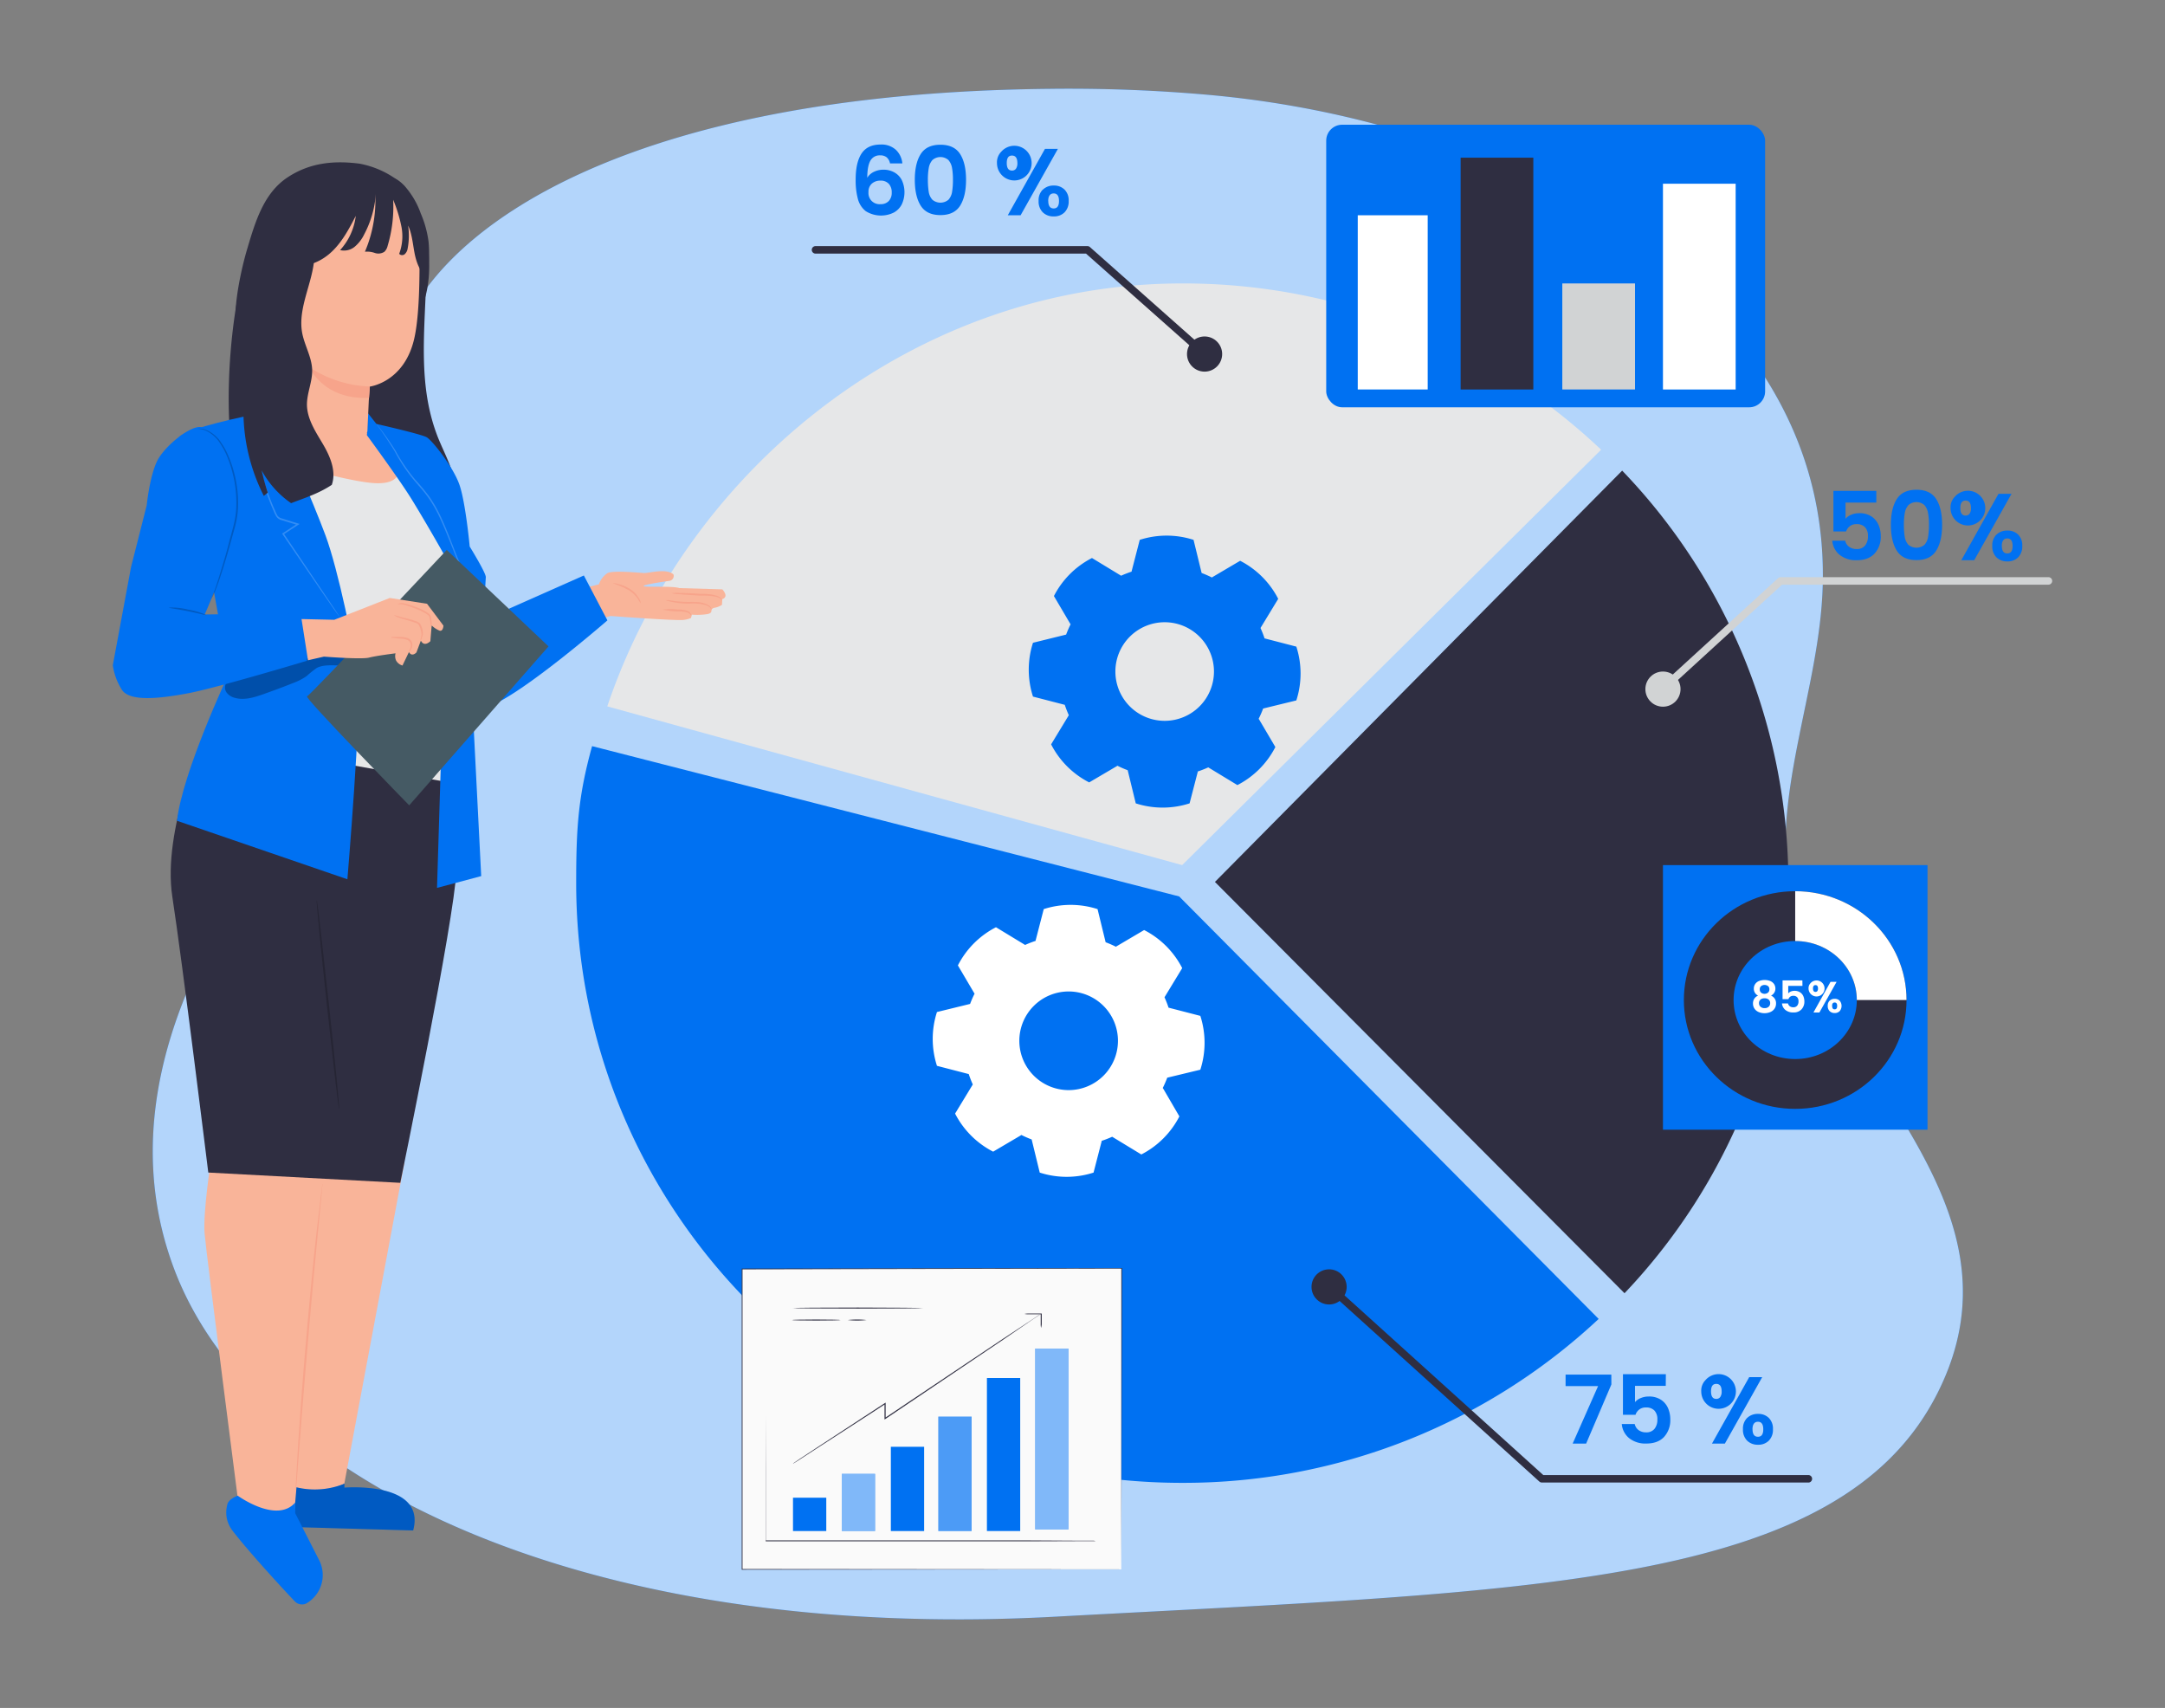  <!DOCTYPE svg PUBLIC "-//W3C//DTD SVG 1.1//EN" "http://www.w3.org/Graphics/SVG/1.1/DTD/svg11.dtd">
<svg id="b64a59df-3ed6-4f55-b5d2-8c50dea1c0c1" data-name="Layer 1" xmlns="http://www.w3.org/2000/svg" width="865.76" height="682.89" viewBox="0 0 865.76 682.89">
<rect x="0" y="0" width="865.76" height="682.89" fill="#808080" stroke="none"/>
<defs>
<style xmlns="http://www.w3.org/1999/xhtml">*, ::after, ::before { box-sizing: border-box; }
img, svg { vertical-align: middle; }
</style>
<style xmlns="http://www.w3.org/1999/xhtml">*, body, html { -webkit-font-smoothing: antialiased; }
img, svg { max-width: 100%; }
</style>
</defs>
<g id="fbc6d2e6-a494-455c-9c8d-76d0bca1f405" data-name="freepik--background-simple--inject-6">
<path d="M684.41,123.79c-49.48-51.56-126.81-79-200-85.76a631.46,631.46,0,0,0-64.52-2.51c-212.4,2.08-274.61,86.08-261,126.53s51.91,65.34-3.34,121.34-117.55,140-85.9,224,162.69,149.34,352.5,139,313-11.4,352.51-89.15S727.81,426,715.63,359.38c-7.51-41.33,11.81-83,13.22-124.21C730.37,190.59,712.86,153.44,684.41,123.79Z" fill="#0071f2" data-primary="true"/>
<path d="M684.41,123.79c-49.48-51.56-126.81-79-200-85.76a631.46,631.46,0,0,0-64.52-2.51c-212.4,2.08-274.61,86.08-261,126.53s51.91,65.34-3.34,121.34-117.55,140-85.9,224,162.69,149.34,352.5,139,313-11.4,352.51-89.15S727.81,426,715.63,359.38c-7.51-41.33,11.81-83,13.22-124.21C730.37,190.59,712.86,153.44,684.41,123.79Z" fill="#fff" opacity="0.7" style="isolation:isolate"/>
</g>
<path d="M236.77,298.33c-5.6,20.23-6.36,32.79-6.36,54.78,0,132.43,108.51,239.78,242.37,239.78a243,243,0,0,0,166.51-65.54L471.54,358.42Z" fill="#0071f2" data-primary="true"/>
<path d="M649.63,517.07a237.91,237.91,0,0,0-.94-328.9L485.84,352.62Z" fill="#2f2e41" data-secondary="true"/>
<path d="M242.84,282.43c32.13-95.17,122.94-169.1,229.94-169.1a242.93,242.93,0,0,1,167.5,66.48L472.73,345.9Z" fill="#e6e7e8"/>
<path d="M667.71,274.32a1.47,1.47,0,0,1-1.1-.48,1.49,1.49,0,0,1,.09-2.11l44.35-40.57a1.52,1.52,0,0,1,1-.39h107.1a1.49,1.49,0,1,1,0,3H712.64l-43.92,40.18A1.51,1.51,0,0,1,667.71,274.32Z" fill="#d1d3d4"/>
<circle cx="531.49" cy="514.54" r="7.03" fill="#2f2e41" data-secondary="true"/>
<circle cx="665" cy="275.53" r="7.03" fill="#d1d3d4"/>
<circle cx="481.7" cy="141.56" r="7.03" fill="#2f2e41" data-secondary="true"/>
<rect x="530.34" y="49.87" width="175.51" height="112.98" rx="6.37" fill="#0071f2" data-primary="true"/>
<rect x="542.95" y="86.07" width="27.97" height="69.65" fill="#fff"/>
<rect x="584.09" y="63.04" width="29.07" height="92.69" fill="#2f2e41" data-secondary="true"/>
<rect x="624.75" y="113.33" width="29.07" height="42.39" fill="#d1d3d4"/>
<rect x="665" y="73.46" width="29.07" height="82.27" fill="#fff"/>
<path d="M750.33,200.94H738v6.49a5.63,5.63,0,0,1,2.27-1.61,8,8,0,0,1,3.15-.63,8.61,8.61,0,0,1,5,1.33,7.63,7.63,0,0,1,2.8,3.4,11.07,11.07,0,0,1,.88,4.42,9.85,9.85,0,0,1-2.49,7q-2.49,2.65-7.08,2.65a10.4,10.4,0,0,1-6.9-2.16,8.14,8.14,0,0,1-2.93-5.65h5.17a4,4,0,0,0,1.53,2.42,4.91,4.91,0,0,0,3.06.92,4.06,4.06,0,0,0,3.37-1.41,5.7,5.7,0,0,0,1.14-3.72,5,5,0,0,0-1.15-3.58,4.43,4.43,0,0,0-3.4-1.24,4.15,4.15,0,0,0-4.17,2.92h-5.09V196.27h17.15Z" fill="#0071f2" data-primary="true"/>
<path d="M758.51,199.54q2.37-3.72,7.88-3.72c3.66,0,6.29,1.24,7.87,3.72s2.37,5.9,2.37,10.28-.79,7.86-2.37,10.36-4.21,3.76-7.87,3.76-6.3-1.25-7.88-3.76-2.37-6-2.37-10.36S756.93,202,758.51,199.54ZM771,205.1a6.4,6.4,0,0,0-1.44-3.14,4.85,4.85,0,0,0-6.41,0,6.4,6.4,0,0,0-1.44,3.14,26,26,0,0,0-.36,4.72,28.56,28.56,0,0,0,.34,4.84,6.14,6.14,0,0,0,1.44,3.15,5,5,0,0,0,6.45,0,6,6,0,0,0,1.44-3.15,28.44,28.44,0,0,0,.35-4.84A26,26,0,0,0,771,205.1Z" fill="#0071f2" data-primary="true"/>
<path d="M781.7,198.62a6.94,6.94,0,1,1-1.69,4.52A6,6,0,0,1,781.7,198.62Zm2.22,4.52c0,2,.7,3,2.09,3a1.9,1.9,0,0,0,1.59-.74,3.69,3.69,0,0,0,.57-2.26c0-2-.72-3-2.16-3S783.92,201.17,783.92,203.14Zm20.46-5.69L789.46,224H784.3l14.88-26.56Zm-6,16.3a6,6,0,0,1,4.34-1.61,5.87,5.87,0,0,1,4.31,1.61,6,6,0,0,1,1.65,4.53,6.13,6.13,0,0,1-1.65,4.56,5.84,5.84,0,0,1-4.31,1.63,6,6,0,0,1-4.36-1.63,6.1,6.1,0,0,1-1.67-4.56A6,6,0,0,1,798.36,213.75Zm2.14,4.53c0,2,.73,3,2.17,3s2.12-1,2.12-3-.71-3-2.12-3S800.5,216.31,800.5,218.28Z" fill="#0071f2" data-primary="true"/>
<path d="M354.6,62.92a4,4,0,0,0-2.67-.8,4.17,4.17,0,0,0-3.86,2.11c-.82,1.4-1.24,3.69-1.27,6.85a6.22,6.22,0,0,1,2.66-2.37,8.5,8.5,0,0,1,3.79-.86,8.79,8.79,0,0,1,4.37,1.07,7.42,7.42,0,0,1,3,3.09,11.48,11.48,0,0,1,0,9.68A7.77,7.77,0,0,1,357.39,85a11.51,11.51,0,0,1-11.18-.57,9.15,9.15,0,0,1-3.15-4.88,28.74,28.74,0,0,1-.89-7.72q0-6.94,2.39-10.49c1.6-2.37,4.11-3.55,7.56-3.55a8.46,8.46,0,0,1,6.18,2.16,8.55,8.55,0,0,1,2.54,5.39h-4.93A4.36,4.36,0,0,0,354.6,62.92ZM348.66,73.4a4.25,4.25,0,0,0-1.36,3.41,4.44,4.44,0,0,0,4.85,4.82,4.3,4.3,0,0,0,3.25-1.25A4.68,4.68,0,0,0,356.59,77a5,5,0,0,0-1.15-3.49,4.35,4.35,0,0,0-3.4-1.29A5,5,0,0,0,348.66,73.4Z" fill="#0071f2" data-primary="true"/>
<path d="M368.19,61.59q2.37-3.72,7.87-3.72t7.88,3.72q2.37,3.72,2.37,10.29t-2.37,10.36c-1.58,2.5-4.21,3.76-7.88,3.76s-6.29-1.26-7.87-3.76-2.37-6-2.37-10.36S366.61,64.07,368.19,61.59Zm12.52,5.56A6.4,6.4,0,0,0,379.27,64a4.85,4.85,0,0,0-6.41,0,6.41,6.41,0,0,0-1.45,3.13,26.24,26.24,0,0,0-.36,4.73,29.73,29.73,0,0,0,.34,4.84,6.07,6.07,0,0,0,1.45,3.15,5,5,0,0,0,6.45,0,6.14,6.14,0,0,0,1.44-3.15,28.64,28.64,0,0,0,.34-4.84A26.24,26.24,0,0,0,380.71,67.15Z" fill="#0071f2" data-primary="true"/>
<path d="M400.37,60.68a6.93,6.93,0,1,1-1.69,4.52A6,6,0,0,1,400.37,60.68Zm2.22,4.52c0,2,.7,3,2.09,3a1.9,1.9,0,0,0,1.59-.74,3.71,3.71,0,0,0,.57-2.26c0-2-.72-3-2.16-3S402.59,63.22,402.59,65.2Zm20.46-5.69L408.13,86.07H403l14.88-26.56Zm-6,16.3a6,6,0,0,1,4.35-1.62,5.87,5.87,0,0,1,4.3,1.62,6,6,0,0,1,1.65,4.53,6.13,6.13,0,0,1-1.65,4.56,5.88,5.88,0,0,1-4.3,1.63A6,6,0,0,1,417,84.9a6.1,6.1,0,0,1-1.67-4.56A5.94,5.94,0,0,1,417,75.81Zm2.14,4.53c0,2,.73,3,2.17,3s2.12-1,2.12-3-.71-3-2.12-3S419.17,78.37,419.17,80.34Z" fill="#0071f2" data-primary="true"/>
<path d="M644.37,553.55l-10.09,23.64h-5.39l10.17-23h-13V549.6h18.29Z" fill="#0071f2" data-primary="true"/>
<path d="M666.12,554.12h-12.3v6.49A5.69,5.69,0,0,1,656.1,559a8,8,0,0,1,3.15-.63,8.57,8.57,0,0,1,5,1.33,7.71,7.71,0,0,1,2.81,3.4,11.28,11.28,0,0,1,.87,4.42,9.88,9.88,0,0,1-2.48,7q-2.49,2.65-7.08,2.65a10.41,10.41,0,0,1-6.91-2.16,8.13,8.13,0,0,1-2.92-5.65h5.16a4.1,4.1,0,0,0,1.54,2.43,4.91,4.91,0,0,0,3,.91,4.09,4.09,0,0,0,3.38-1.41,5.7,5.7,0,0,0,1.14-3.72,5,5,0,0,0-1.16-3.58,4.44,4.44,0,0,0-3.4-1.24,4.17,4.17,0,0,0-4.17,2.93H649V549.45h17.16Z" fill="#0071f2" data-primary="true"/>
<path d="M682,551.81a6.93,6.93,0,1,1-1.69,4.51A6,6,0,0,1,682,551.81Zm2.22,4.51c0,2,.7,3,2.09,3a1.9,1.9,0,0,0,1.59-.74,3.69,3.69,0,0,0,.57-2.26c0-2-.72-3-2.16-3S684.22,554.35,684.22,556.32Zm20.46-5.69-14.92,26.56H684.6l14.88-26.56Zm-6,16.3a6,6,0,0,1,4.35-1.61,5.86,5.86,0,0,1,4.3,1.61,6,6,0,0,1,1.65,4.53,6.13,6.13,0,0,1-1.65,4.56,5.84,5.84,0,0,1-4.3,1.63,6,6,0,0,1-4.37-1.63,6.1,6.1,0,0,1-1.67-4.56A6,6,0,0,1,698.66,566.93Zm2.14,4.53c0,2,.73,3,2.17,3s2.12-1,2.12-3-.71-3-2.12-3S700.8,569.49,700.8,571.46Z" fill="#0071f2" data-primary="true"/>
<path d="M518.39,280.05a35,35,0,0,0,0-21.51l-12.68-3.29c0,.14.07.28.11.42a42.06,42.06,0,0,0-1.76-4.58l7.08-11.65a35.11,35.11,0,0,0-15.22-15.22l-11.29,6.65c.14.07.27.15.4.23a43.53,43.53,0,0,0-4.51-2l-3.23-13.25a35.07,35.07,0,0,0-21.52,0l-3.28,12.69.42-.11a43,43,0,0,0-4.59,1.76l-11.65-7.08a35.06,35.06,0,0,0-15.22,15.21l6.65,11.29.23-.4a42.48,42.48,0,0,0-2,4.52L413.08,257a35.07,35.07,0,0,0,0,21.52l12.68,3.28c0-.14-.07-.28-.11-.42a42.06,42.06,0,0,0,1.76,4.58l-7.08,11.66a35.05,35.05,0,0,0,15.22,15.21l11.29-6.64-.4-.23a41.44,41.44,0,0,0,4.51,2l3.23,13.25a35.07,35.07,0,0,0,21.52,0L479,308.48l-.42.11a41,41,0,0,0,4.59-1.77l11.65,7.08A35.06,35.06,0,0,0,510,298.69l-6.65-11.29-.23.4a41.44,41.44,0,0,0,2-4.51Zm-52.65,8.16a19.71,19.71,0,1,1,19.71-19.71A19.71,19.71,0,0,1,465.74,288.21Z" fill="#0071f2" data-primary="true"/>
<path d="M480,427.7a35.07,35.07,0,0,0,0-21.52l-12.68-3.28c0,.14.07.28.11.42a42.06,42.06,0,0,0-1.76-4.58l7.08-11.66a35.11,35.11,0,0,0-15.22-15.22l-11.29,6.65.4.23a41.44,41.44,0,0,0-4.51-2l-3.23-13.25a35.07,35.07,0,0,0-21.52,0l-3.28,12.68.42-.11a43,43,0,0,0-4.59,1.76l-11.65-7.08A35.11,35.11,0,0,0,383.05,386l6.65,11.29.23-.4a41.44,41.44,0,0,0-2,4.51l-13.25,3.24a35,35,0,0,0,0,21.51l12.68,3.29c0-.15-.07-.28-.11-.42a43.7,43.7,0,0,0,1.76,4.58l-7.08,11.65a35.11,35.11,0,0,0,15.22,15.22l11.29-6.65-.4-.23a41.44,41.44,0,0,0,4.51,2l3.23,13.25a35.07,35.07,0,0,0,21.52,0l3.28-12.68-.42.11a43,43,0,0,0,4.59-1.76l11.65,7.08a35.11,35.11,0,0,0,15.22-15.22L465,435l-.23.41a42.48,42.48,0,0,0,2-4.52Zm-52.65,8.16a19.72,19.72,0,1,1,19.71-19.71A19.72,19.72,0,0,1,427.34,435.86Z" fill="#fff"/>
<path d="M723.17,592.76H616.57a1.48,1.48,0,0,1-1-.39l-82.08-74.19a1.49,1.49,0,0,1,2-2.21l81.65,73.8h106a1.5,1.5,0,1,1,0,3Z" fill="#2f2e41" data-secondary="true"/>
<path d="M480.48,141.86a1.45,1.45,0,0,1-1-.38L434.28,101.4H326.12a1.5,1.5,0,0,1,0-3H434.85a1.51,1.51,0,0,1,1,.38l45.63,40.46a1.49,1.49,0,0,1-1,2.61Z" fill="#2f2e41" data-secondary="true"/>
<path d="M121.84,467.29,116.94,598c7,3.16,20.75-4.79,20.75-4.79l24.05-128.5Z" fill="#f9b499"/>
<path d="M111.52,592.07l-1.3,18.28,55,1.57c5.31-19.85-27.5-17.12-27.5-17.12v-1.57A31.42,31.42,0,0,1,111.52,592.07Z" fill="#0071f2" data-primary="true"/>
<path d="M111.52,592.07l-1.3,18.28,55,1.57c5.31-19.85-27.5-17.12-27.5-17.12v-1.57A31.42,31.42,0,0,1,111.52,592.07Z" opacity="0.2"/>
<path d="M129.79,464.62l-12.36,143.2-21.29-.5S82.43,500.94,81.8,493s2.47-29.46,3-30.77Z" fill="#f9b499"/>
<path d="M128.86,474.49c-.08.89-.19,2-.31,3.59-.32,3.21-.74,7.7-1.28,13.23-1.06,11.17-2.54,26.65-4,43.65s-2.7,32.51-3.56,43.7c-.43,5.52-.79,10.11-1,13.25-.12,1.5-.31,2.7-.31,3.6a6.83,6.83,0,0,1-.18,1.26c0-.43,0-.85,0-1.28,0-.89.08-2,.16-3.61.19-3.2.46-7.73.77-13.26.72-11.19,1.84-26.67,3.33-43.72s3-32.5,4.27-43.65c.68-5.52,1.2-10.06,1.57-13.2.19-1.51.35-2.7.46-3.6a7.68,7.68,0,0,1,.22-1.24A6.08,6.08,0,0,1,128.86,474.49Z" fill="#f7a48b"/>
<path d="M94.89,598.12c-1.5.49-3.86,2-4,3.55h0a11.79,11.79,0,0,0,2,10.23c6.49,8.47,20.64,23.83,25,28.38a4,4,0,0,0,4.2,1,4.73,4.73,0,0,0,.82-.43,13.08,13.08,0,0,0,4.68-17.11l-9.54-18.71,0-4.26c-7.46,8.56-23-2.76-23-2.76Z" fill="#0071f2" data-primary="true"/>
<path d="M94.76,193s9.57-.85,11.58-.24a229.51,229.51,0,0,0,46.54,8.89A17.61,17.61,0,0,0,161,201a6.89,6.89,0,0,0,4.1-4.59c-.13,1.57-.13,3.14-.13,4.71l15,4.28c2.75-4.59,2.6-10.43,1.17-15.58s-4-9.92-6-14.89c-7.71-19.61-5.59-39.3-4.71-62.28l-74-.77C91.15,135.68,89.28,169.42,94.76,193Z" fill="#2f2e41" data-secondary="true"/>
<path d="M229.06,236.32l1.25,13.57,13.87-3.6s26.72,2,29.14,1.57a10,10,0,0,0,3-.77l.36-1.33a26.88,26.88,0,0,0,6.08-.21c2.95-.52.66-2,2.95-2.54a7.86,7.86,0,0,0,3-1.18l.13-2.28c2.87-1,0-3.91,0-3.91l-17.2-.5c-2.36-.93-14-.25-14.26-.79s6.56-1.57,10.26-2.1l.26-.05a2,2,0,0,0,1.43-2.51c-2.95-2.66-9.83-.44-11.95-.58s-12.08-1.09-14.4,0a8.8,8.8,0,0,0-3.49,4.52Z" fill="#f9b499"/>
<path d="M247.25,233.52a14.78,14.78,0,0,1,4.71,2,10.86,10.86,0,0,1,3.58,3.77,4,4,0,0,1,.69,2,19.31,19.31,0,0,1-1.11-1.79,12.34,12.34,0,0,0-3.54-3.44,37.73,37.73,0,0,0-6.52-2.84A5.08,5.08,0,0,1,247.25,233.52Z" fill="#f7a48b"/>
<path d="M271.09,243.7a10.34,10.34,0,0,1,4.26.75c1,.71,1.11,1.57,1,1.57a3.78,3.78,0,0,0-1.26-1.06,13.3,13.3,0,0,0-4.07-.51,26.14,26.14,0,0,1-6-.72A26.35,26.35,0,0,1,271.09,243.7Z" fill="#f7a48b"/>
<path d="M269,240.21a44.83,44.83,0,0,0,6.74.47,32,32,0,0,1,3.79.11,10,10,0,0,1,3,.79,3.88,3.88,0,0,1,1.72,1.27c.3.49.15.82.09.8s0-.3-.31-.64a4.26,4.26,0,0,0-1.68-1,17.49,17.49,0,0,0-6.63-.65,31.44,31.44,0,0,1-6.84-.68,11.78,11.78,0,0,1-2.74-.72A11.64,11.64,0,0,1,269,240.21Z" fill="#f7a48b"/>
<path d="M271.67,237.07c1.85,0,4.4.13,7.19.28,1.42.16,2.75.05,4,.16a15.11,15.11,0,0,1,3.26.54,4.76,4.76,0,0,1,2,1c.36.41.43.73.36.76s-.15-.25-.55-.55a4.89,4.89,0,0,0-2-.72,18.54,18.54,0,0,0-3.14-.36c-1.21-.11-2.56,0-4-.11-2.81-.16-5.37-.33-7.2-.49a13.43,13.43,0,0,1-3-.39A12.92,12.92,0,0,1,271.67,237.07Z" fill="#f7a48b"/>
<polygon points="118.72 163.45 112.31 162.82 109.84 174.75 114.92 190.31 123.92 194.1 140.25 197.72 156.39 197.38 159.84 190.62 147.1 173.09 118.72 163.45" fill="#f9b499"/>
<path d="M185.52,220.75a50.25,50.25,0,0,1,1.91,20.61c-1.25,12-7.18,15.6-7.18,15.6l3.07,71.28-78.35-13-9.55-95.39,21.72-33.9s24,7.06,33.51,7.26,8.68-5.06,8.68-5.06Z" fill="#e6e7e8"/>
<path d="M185.42,313.86s-2.12,14.36-2.89,34.07-22.46,125-22.46,125l-76.78-4.11S73,385.14,68.91,358.52s12.45-63.1,12.45-63.1Z" fill="#2f2e41" data-secondary="true"/>
<path d="M131.53,401.57c2.51,23.12,4.35,42,4.09,42s-2.39-18.74-4.91-41.86-4.32-42-4.08-42S129,378.45,131.53,401.57Z" opacity="0.2"/>
<path d="M131.77,278.92a3.64,3.64,0,0,1,1.46-2.17,4,4,0,0,1,3.86-.44,4.06,4.06,0,0,1-.42,7.66,4,4,0,0,1-3.77-.85,3.7,3.7,0,0,1-1.24-2.3,1.74,1.74,0,0,1,0-1c.06,0,.06.34.2.91a3.67,3.67,0,0,0,1.29,2,3.52,3.52,0,0,0,3.28.61,3.45,3.45,0,0,0,.35-6.47,3.52,3.52,0,0,0-3.33.27A3.72,3.72,0,0,0,132,279c-.21.54-.3.87-.3.87A1.51,1.51,0,0,1,131.77,278.92Z" fill="#263238"/>
<path d="M147.13,165.2l-.41,8.81s12.6,17.13,17.54,25.05,14,23.7,17.11,29.53c8.92,16.77-3.33,28.12-3.33,28.12l-.61,11.43L174.76,355l17.67-4.71-3.69-72.75h0a8.51,8.51,0,0,0,11.16,2.87c15.1-8.12,43-32.36,43-32.36l-9.42-17.95L198.9,245.44v-.84c0-.84-4.89-9.32-4.89-9.32l.26-4.52c.07-1.7-6.44-12.24-6.44-12.24s-1.61-17.37-4.06-24.58-10.94-17.86-13.14-19.12-20.11-5.32-20.11-5.32Z" fill="#0071f2" data-primary="true"/>
<path d="M191.58,265.75a34.05,34.05,0,0,1,.83-9.28,21.51,21.51,0,0,1,3.68-8.56,8.26,8.26,0,0,1,2.15-1.89,2.16,2.16,0,0,1,1-.39,11.94,11.94,0,0,0-2.73,2.58,23.4,23.4,0,0,0-3.39,8.42,40.46,40.46,0,0,0-1,9.11,35.07,35.07,0,0,1,0,3.83A13.31,13.31,0,0,1,191.58,265.75Z" fill="#263238"/>
<path d="M185.69,246.24a20.24,20.24,0,0,0,1-9.42,54.63,54.63,0,0,0-4.16-13.68c-2-5-4.12-10.65-6.74-16.31a53.56,53.56,0,0,0-4.51-7.85c-1.68-2.39-3.6-4.49-5.37-6.55a66.76,66.76,0,0,1-8.08-12c-2.16-3.51-4-6.24-5.31-8.12l-1.57-2.16a4.07,4.07,0,0,1-.5-.77,5,5,0,0,1,.61.7c.35.47.87,1.16,1.57,2.07,1.39,1.84,3.35,4.54,5.52,8A69.59,69.59,0,0,0,166.24,192a81.62,81.62,0,0,1,5.45,6.58,54.39,54.39,0,0,1,4.58,8c2.65,5.72,4.66,11.32,6.69,16.36A52.81,52.81,0,0,1,187,236.79a19.65,19.65,0,0,1-1.19,9.66,15.38,15.38,0,0,1-1.22,2.35,4.6,4.6,0,0,1-.57.73A25.28,25.28,0,0,0,185.69,246.24Z" fill="#fff" opacity="0.2"/>
<path d="M189.52,286.23c-.2-1.09-.45-2.48-.74-4.05-.59-3.41-1.49-8.12-2.24-13.38a73.41,73.41,0,0,1-.88-13.57c0-.87.09-1.65.16-2.34s.12-1.29.2-1.76a6.27,6.27,0,0,1,.31-1.49c.11,0-.18,2.15-.18,5.6a92.07,92.07,0,0,0,1.06,13.47c.79,5.15,1.51,9.81,2.06,13.39.24,1.73.42,3.13.52,4.09a6.87,6.87,0,0,1,0,1.57A6.64,6.64,0,0,1,189.52,286.23Z" fill="#263238"/>
<g opacity="0.3">
<path d="M199,245.47c-3,2.28-3.94,5.19-5,8.83s-1.39,7.45-2.26,11.14a1.55,1.55,0,0,1-.3.71c-.62.69-1.74.06-2.19-.74a8.43,8.43,0,0,1-.37-5.56,26.92,26.92,0,0,1,2.94-9,10.81,10.81,0,0,1,7-5.42"/>
</g>
<path d="M112.56,170.87c0,.91,12.69,29.92,17.65,43.32s11.61,45.06,13,57.37-4.29,80-4.29,80L70.78,328.17c2.19-19.52,20.7-58.79,20.7-58.79l-7.34-40.6s-15.75-50.33-12.56-54S100.27,166,100.27,166l4.45-4.84,9-1S112.6,170,112.56,170.87Z" fill="#0071f2" data-primary="true"/>
<g opacity="0.3">
<path d="M90.69,277a5.94,5.94,0,0,0,3.14,2c3.73,1.09,7.7-.1,11.58-1.48s7.85-2.83,11.73-4.4a23.53,23.53,0,0,0,5.49-2.81,42,42,0,0,1,3.89-3.14c4.18-2.45,11.44.08,15.83-1.95L142,263c-2.74-.66-4.1-.72-6.84-1.33-7-1.49-13.79,2.62-20.62,4.71-7.21,2.18-15,2.18-21.9,5.32a5,5,0,0,0-2.35,1.79A3.4,3.4,0,0,0,90.69,277Z"/>
</g>
<path d="M62.67,184.67c-2.92,6.38-4,17.37-4,17.37l-6.28,24.74L45.11,266a24.8,24.8,0,0,0,3.61,9.77c3.1,4.82,14.81,3.63,26.56,1.41s47.5-13,47.5-13l-2.73-19-38.2.51s14.07-31.24,12.08-42-12-32.29-13-32.76C77.15,169.23,65.59,178.3,62.67,184.67Z" fill="#0071f2" data-primary="true"/>
<path d="M101.14,167.63c.06.71.14,1.65.23,2.83.22,2.43.6,6,1.4,10.29a104,104,0,0,0,3.9,14.9c.94,2.73,2,5.58,3.31,8.45a16.34,16.34,0,0,0,1,2.11,3.1,3.1,0,0,0,1.85,1.11l4.71,1.48,1.57.47.71.22-.63.41-5.87,3.83.09-.49,15.94,23.66,4.72,7,1.22,1.9a3.14,3.14,0,0,1,.39.69,3.59,3.59,0,0,1-.48-.61l-1.34-1.84-4.8-6.91L113,213.64l-.19-.3.3-.19,5.86-3.83.09.61-1.57-.47L112.73,208a3.64,3.64,0,0,1-2.18-1.38,16.31,16.31,0,0,1-1.09-2.22c-1.27-2.9-2.37-5.76-3.3-8.52a101.25,101.25,0,0,1-3.77-15,94.8,94.8,0,0,1-1.17-10.37c-.11-1.27-.11-2.18-.11-2.84a4.1,4.1,0,0,1,0-1A8.19,8.19,0,0,1,101.14,167.63Z" fill="#0071f2" data-primary="true"/>
<path d="M101.14,167.63c.06.71.14,1.65.23,2.83.22,2.43.6,6,1.4,10.29a104,104,0,0,0,3.9,14.9c.94,2.73,2,5.58,3.31,8.45a16.34,16.34,0,0,0,1,2.11,3.1,3.1,0,0,0,1.85,1.11l4.71,1.48,1.57.47.71.22-.63.41-5.87,3.83.09-.49,15.94,23.66,4.72,7,1.22,1.9a3.14,3.14,0,0,1,.39.69,3.59,3.59,0,0,1-.48-.61l-1.34-1.84-4.8-6.91L113,213.64l-.19-.3.3-.19,5.86-3.83.09.61-1.57-.47L112.73,208a3.64,3.64,0,0,1-2.18-1.38,16.31,16.31,0,0,1-1.09-2.22c-1.27-2.9-2.37-5.76-3.3-8.52a101.25,101.25,0,0,1-3.77-15,94.8,94.8,0,0,1-1.17-10.37c-.11-1.27-.11-2.18-.11-2.84a4.1,4.1,0,0,1,0-1A8.19,8.19,0,0,1,101.14,167.63Z" fill="#fff" opacity="0.2"/>
<path d="M80,171.37a7.27,7.27,0,0,1,2.21.42A13.44,13.44,0,0,1,88.45,177a28.41,28.41,0,0,1,2.75,5,41.93,41.93,0,0,1,2.19,6.14,47.14,47.14,0,0,1,1.79,14.8A35.4,35.4,0,0,1,94,210.53c-.66,2.4-1.31,4.71-1.9,6.91-1.24,4.4-2.42,8.35-3.49,11.64s-2,5.92-2.77,7.71c-.39.88-.67,1.57-.94,2a2.73,2.73,0,0,1-.39.66,5.27,5.27,0,0,1,.27-.72c.22-.48.47-1.16.81-2.06.66-1.8,1.56-4.47,2.55-7.77s2.24-7.21,3.34-11.64,2.85-9.2,3-14.43a47.65,47.65,0,0,0-1.71-14.6,47,47,0,0,0-2.1-6.08A29.22,29.22,0,0,0,88,177.24a13.42,13.42,0,0,0-6-5.2,11.47,11.47,0,0,0-2.89-.62A2.38,2.38,0,0,1,80,171.37Z" opacity="0.2"/>
<path d="M75.17,243.72a28.11,28.11,0,0,1,7.39,2.21c-.07.16-3.38-.74-7.53-1.57s-7.54-1.23-7.54-1.43A26.48,26.48,0,0,1,75.17,243.72Z" opacity="0.2"/>
<path d="M219.35,258.45,163.64,322s-42.81-43.83-40.84-43.61c.88.09,55.85-58.51,55.85-58.51Z" fill="#455a64"/>
<path d="M120.58,247.52,123.16,264l6.38-1.46s15,1.18,18.06.39,10.57-1.71,10.57-1.71a4.3,4.3,0,0,0,.22,2.87,4.18,4.18,0,0,0,2.56,2l2.58-5.38c1.21,2.15,3,.15,3,.15l1.77-4.71c1.39,2.75,3.8.21,3.8.21l.52-6.29a10,10,0,0,0,3.14,2.08c1.45.45,1.57-2,1.57-2l-6.56-8.74-14.92-2.32-22.18,8.72Z" fill="#f9b499"/>
<path d="M161.66,241.28a22.76,22.76,0,0,1,2.93.83,36.34,36.34,0,0,1,3.48,1.29,17.73,17.73,0,0,1,3.26,1.84,2.41,2.41,0,0,1,1,1.46,8.8,8.8,0,0,1,.17,1.41,6.45,6.45,0,0,1-.09,2.8c-.08,0-.13-1-.4-2.73-.07-.41-.14-.9-.25-1.34a1.71,1.71,0,0,0-.81-1.08,20.09,20.09,0,0,0-3.15-1.73c-1.17-.52-2.34-.94-3.4-1.32s-2-.74-2.82-.94a7.78,7.78,0,0,0-2.68-.17A3.48,3.48,0,0,1,161.66,241.28Z" fill="#f7a48b"/>
<path d="M160,246.62c1.56.44,3.76.83,6.13,1.68a4.37,4.37,0,0,1,1.73.91,5.46,5.46,0,0,1,.77,1.57,5.88,5.88,0,0,1,.45,2.93,9.48,9.48,0,0,1-.59,1.85,5.06,5.06,0,0,1-.29.66,2.32,2.32,0,0,1,0-.72,9.42,9.42,0,0,0,.36-1.86,8.8,8.8,0,0,0-1.24-4,3.77,3.77,0,0,0-1.46-.72c-2.29-.82-4.46-1.29-6-1.85a6.6,6.6,0,0,1-2.37-1.18A22.41,22.41,0,0,1,160,246.62Z" fill="#f7a48b"/>
<path d="M164.05,259.28a3.45,3.45,0,0,0,.18-1.88,2.36,2.36,0,0,0-1.46-1.57,7.45,7.45,0,0,0-2.38-.46l-2.09-.19c-.6-.06-1.1-.17-1.4-.17s-.43,0-.47,0,.08-.33.45-.33a8.54,8.54,0,0,1,1.43,0h2.11a7.69,7.69,0,0,1,2.64.47,2.92,2.92,0,0,1,1.8,2.09,3.46,3.46,0,0,1-.38,2.21,5.16,5.16,0,0,1-1.2,1.57A10.36,10.36,0,0,1,164.05,259.28Z" fill="#f7a48b"/>
<path d="M94.42,129.15c1.61,10.58,7.74,13.43,16.77,19.16l55.89-23.56c4.43-4.48,6.67-21.72,1.85-35-2.36-6.64-4.38-13.88-10.21-17.89a37,37,0,0,0-14.94-6.42c-10.36-1.34-19.87-.35-28.62,5.37C105.33,77.2,102,88.92,98.66,100.2,96.6,107.19,93.33,122,94.42,129.15Z" fill="#2f2e41" data-secondary="true"/>
<path d="M109.37,87.76l-1,88c18.35,8.69,33.25,11.28,38.55-3.28l.55-12.22c.4-5.42.4-5.69.4-5.69s14.14-1.73,17.93-19.87c1.9-9,2.1-23.91,1.9-36.13-.18-11-6.79-24.77-17.78-24.12l-34.56,7A6.45,6.45,0,0,0,109.37,87.76Z" fill="#f9b499"/>
<path d="M147.57,159.07c-18.35.85-23.8-12.22-23.8-12.22a46.58,46.58,0,0,0,24.14,7.68Z" fill="#f7a48b"/>
<path d="M150.25,71.58a51.58,51.58,0,0,0-26.95-1.11C117,71.91,110.51,75,107.59,80.75c-4.21,8.34.57,18.71-2,27.68a6.64,6.64,0,0,0,7.85.45,13,13,0,0,0,5-6.61l-.67,3.72c5.54,1,11.21-1.72,15.23-5.67s6.68-9,9.27-14A24.63,24.63,0,0,1,136,100a6.69,6.69,0,0,0,5.84-1.35,14.77,14.77,0,0,0,3.77-4.89,40.5,40.5,0,0,0,4.71-21.47" fill="#2f2e41" data-secondary="true"/>
<path d="M149.59,72.82h0v-.41C149.59,72.55,149.58,72.7,149.59,72.82Z" fill="#263238"/>
<path d="M145.93,100.65a9.13,9.13,0,0,1,3.95.49,4.4,4.4,0,0,0,3.83-.47A4.72,4.72,0,0,0,155,98.33a54.66,54.66,0,0,0,2.22-18.47,56.26,56.26,0,0,1,3.28,10.62,20,20,0,0,1-.87,11l0,0a1.58,1.58,0,0,0,2.22.14A3.77,3.77,0,0,0,163,99.44a27.68,27.68,0,0,0,.21-9.26c1.54,3.37,1.84,7.19,2.53,10.84s2,7.44,4.9,9.73a48.77,48.77,0,0,0,.75-14,42.35,42.35,0,0,0-3.14-11.43,33.1,33.1,0,0,0-6.49-11c-5-5.16-7.41-3.33-11-1.83l-1.15.37A52.22,52.22,0,0,1,145.93,100.65Z" fill="#2f2e41" data-secondary="true"/>
<path d="M132.68,193.86c-5.39,3.57-11,5.28-16.27,7.32a37.79,37.79,0,0,1-11.79-13.12c.68,3,1.5,6,2.46,8.91l-1.58,1.3a75.19,75.19,0,0,1-8-38.87l11.6-62,16-.85c3.11,12-6.5,24.34-4.27,36.52.93,5,3.82,9.63,4,14.74.15,4.84-2.18,9.45-2.08,14.26.17,5.7,3.56,10.7,6.45,15.61S134.55,188.5,132.68,193.86Z" fill="#2f2e41" data-secondary="true"/>
<rect x="665" y="345.9" width="105.79" height="105.79" fill="#0071f2" data-primary="true"/>
<path d="M701.34,395.26a3.17,3.17,0,0,1,.49-1.73,3.37,3.37,0,0,1,1.45-1.24,6.34,6.34,0,0,1,4.74,0,3.46,3.46,0,0,1,1.46,1.24,3.24,3.24,0,0,1,.48,1.73,3,3,0,0,1-.48,1.69,3.21,3.21,0,0,1-1.26,1.13,3.24,3.24,0,0,1,2,3.13,3.61,3.61,0,0,1-.6,2.08,3.83,3.83,0,0,1-1.66,1.35,6.14,6.14,0,0,1-4.71,0,3.8,3.8,0,0,1-1.65-1.35,3.61,3.61,0,0,1-.6-2.08,3.43,3.43,0,0,1,.54-1.92,3.28,3.28,0,0,1,1.5-1.21A3,3,0,0,1,701.34,395.26Zm2.69,4.39a1.8,1.8,0,0,0-.62,1.46,1.83,1.83,0,0,0,.6,1.42,2.34,2.34,0,0,0,1.64.55,2.26,2.26,0,0,0,1.63-.56,1.83,1.83,0,0,0,.59-1.41,1.8,1.8,0,0,0-.61-1.45,2.43,2.43,0,0,0-1.61-.51A2.55,2.55,0,0,0,704,399.65Zm3-5.37a2.32,2.32,0,0,0-2.8,0,1.71,1.71,0,0,0-.52,1.35,1.61,1.61,0,0,0,.54,1.26,2.23,2.23,0,0,0,2.75,0,1.6,1.6,0,0,0,.55-1.27A1.72,1.72,0,0,0,707.06,394.28Z" fill="#fff"/>
<path d="M720.78,394.19H715.1v3a2.71,2.71,0,0,1,1-.74,3.77,3.77,0,0,1,1.46-.29,3.94,3.94,0,0,1,2.29.62,3.5,3.5,0,0,1,1.3,1.56,5.37,5.37,0,0,1,.4,2,4.54,4.54,0,0,1-1.15,3.24,4.23,4.23,0,0,1-3.26,1.23,4.83,4.83,0,0,1-3.19-1,3.8,3.8,0,0,1-1.35-2.61H715a1.93,1.93,0,0,0,.71,1.12,2.27,2.27,0,0,0,1.41.42,1.9,1.9,0,0,0,1.56-.65,2.62,2.62,0,0,0,.52-1.71,2.32,2.32,0,0,0-.53-1.66,2.06,2.06,0,0,0-1.57-.57,1.92,1.92,0,0,0-1.92,1.35h-2.35V392h7.92Z" fill="#fff"/>
<path d="M724,393.12a3.2,3.2,0,1,1-.78,2.09A2.78,2.78,0,0,1,724,393.12Zm1,2.09q0,1.38,1,1.38a.89.89,0,0,0,.74-.34,1.75,1.75,0,0,0,.26-1c0-.91-.34-1.37-1-1.37S725,394.3,725,395.21Zm9.43-2.63-6.88,12.26h-2.38L732,392.58Zm-2.77,7.52a2.77,2.77,0,0,1,2-.74,2.71,2.71,0,0,1,2,.74,3.27,3.27,0,0,1,0,4.19,2.72,2.72,0,0,1-2,.75,2.75,2.75,0,0,1-2-.75,2.81,2.81,0,0,1-.77-2.1A2.75,2.75,0,0,1,731.64,400.1Zm1,2.09q0,1.38,1,1.38t1-1.38c0-.91-.33-1.36-1-1.36S732.63,401.28,732.63,402.19Z" fill="#fff"/>
<path d="M717.88,356.33c-24.59,0-44.52,19.48-44.52,43.52s19.93,43.51,44.52,43.51,44.52-19.48,44.52-43.51S742.47,356.33,717.88,356.33Zm0,67.11c-13.61,0-24.64-10.56-24.64-23.59s11-23.6,24.64-23.6,24.64,10.56,24.64,23.6S731.49,423.44,717.88,423.44Z" fill="#2f2e41" data-secondary="true"/>
<path d="M762.4,399.85c0-24-19.93-43.52-44.52-43.52v19.92c13.61,0,24.64,10.56,24.64,23.6Z" fill="#fff"/>
<g id="ee08b86e-f364-4321-bcda-cc8a5d353e47" data-name="freepik--Chart--inject-89">
<polygon points="448.4 627.47 296.75 627.47 296.75 507.37 448.49 507.08 448.4 627.47" fill="#fafafa"/>
<path d="M448.4,627.47V507.08l.15.13L297,507.52h-.27l.2-.15v120.1l-.17-.13,151.67.13-151.67.14h-.15V507.21h.42L448.58,507h.13v.12C448.5,579.29,448.4,626.35,448.4,627.47Z" fill="#2f2e41" data-secondary="true"/>
<path d="M438.2,616.2h-7.92l-21.65.07H306.21v-.2c0-20.44,0-38,.08-50.49v50.49l-.2-.19H408.31L430,616h7.4Z" fill="#2f2e41" data-secondary="true"/>
<rect x="317.11" y="598.83" width="13.31" height="13.33" fill="#0071f2" data-primary="true"/>
<rect x="336.63" y="589.29" width="13.31" height="22.87" fill="#0071f2" data-primary="true"/>
<rect x="356.24" y="578.47" width="13.31" height="33.69" fill="#0071f2" data-primary="true"/>
<rect x="375.23" y="566.41" width="13.31" height="45.75" fill="#0071f2" data-primary="true"/>
<rect x="394.66" y="550.97" width="13.31" height="61.18" fill="#0071f2" data-primary="true"/>
<rect x="413.96" y="539.2" width="13.31" height="72.32" fill="#0071f2" data-primary="true"/>
<g opacity="0.5">
<rect x="336.63" y="589.29" width="13.31" height="22.87" fill="#fff"/>
</g>
<g opacity="0.5">
<rect x="413.96" y="539.2" width="13.31" height="72.32" fill="#fff"/>
</g>
<path d="M317.11,585.15l.18-.12.52-.37,2-1.35,7.59-5L353.85,561l.3-.2v6.33l-.3-.17,10.41-7L401,535.35,412.15,528l3-2,.79-.5a1.22,1.22,0,0,1,.29-.17l-.26.2-.77.54-3,2-11.1,7.61-36.66,24.68-10.41,7-.32.21v-6.36l.3.17c-10.63,6.94-19.92,12.92-26.5,17.16l-7.69,5-2.06,1.31-.54.32C317.18,585.12,317.12,585.16,317.11,585.15Z" fill="#2f2e41" data-secondary="true"/>
<path d="M416.32,530.92a6.43,6.43,0,0,1-.15-1.64v-4l.21.21H411.5a7.86,7.86,0,0,1-1.81-.15,7.86,7.86,0,0,1,1.81-.15h5.08v4.23A8.74,8.74,0,0,1,416.32,530.92Z" fill="#2f2e41" data-secondary="true"/>
<path d="M369.08,523c0,.12-11.64.21-26,.21s-26-.09-26-.21,11.64-.21,26-.21S369.08,522.93,369.08,523Z" fill="#2f2e41" data-secondary="true"/>
<path d="M336.16,527.79c0,.12-4.36.21-9.75.21s-9.74-.09-9.74-.21,4.36-.21,9.74-.21S336.16,527.68,336.16,527.79Z" fill="#2f2e41" data-secondary="true"/>
<path d="M346.53,527.79a33.86,33.86,0,0,1-7.53,0A33.86,33.86,0,0,1,346.53,527.79Z" fill="#2f2e41" data-secondary="true"/>
<g opacity="0.3">
<rect x="375.23" y="566.41" width="13.31" height="45.75" fill="#fff"/>
</g>
</g>
</svg>